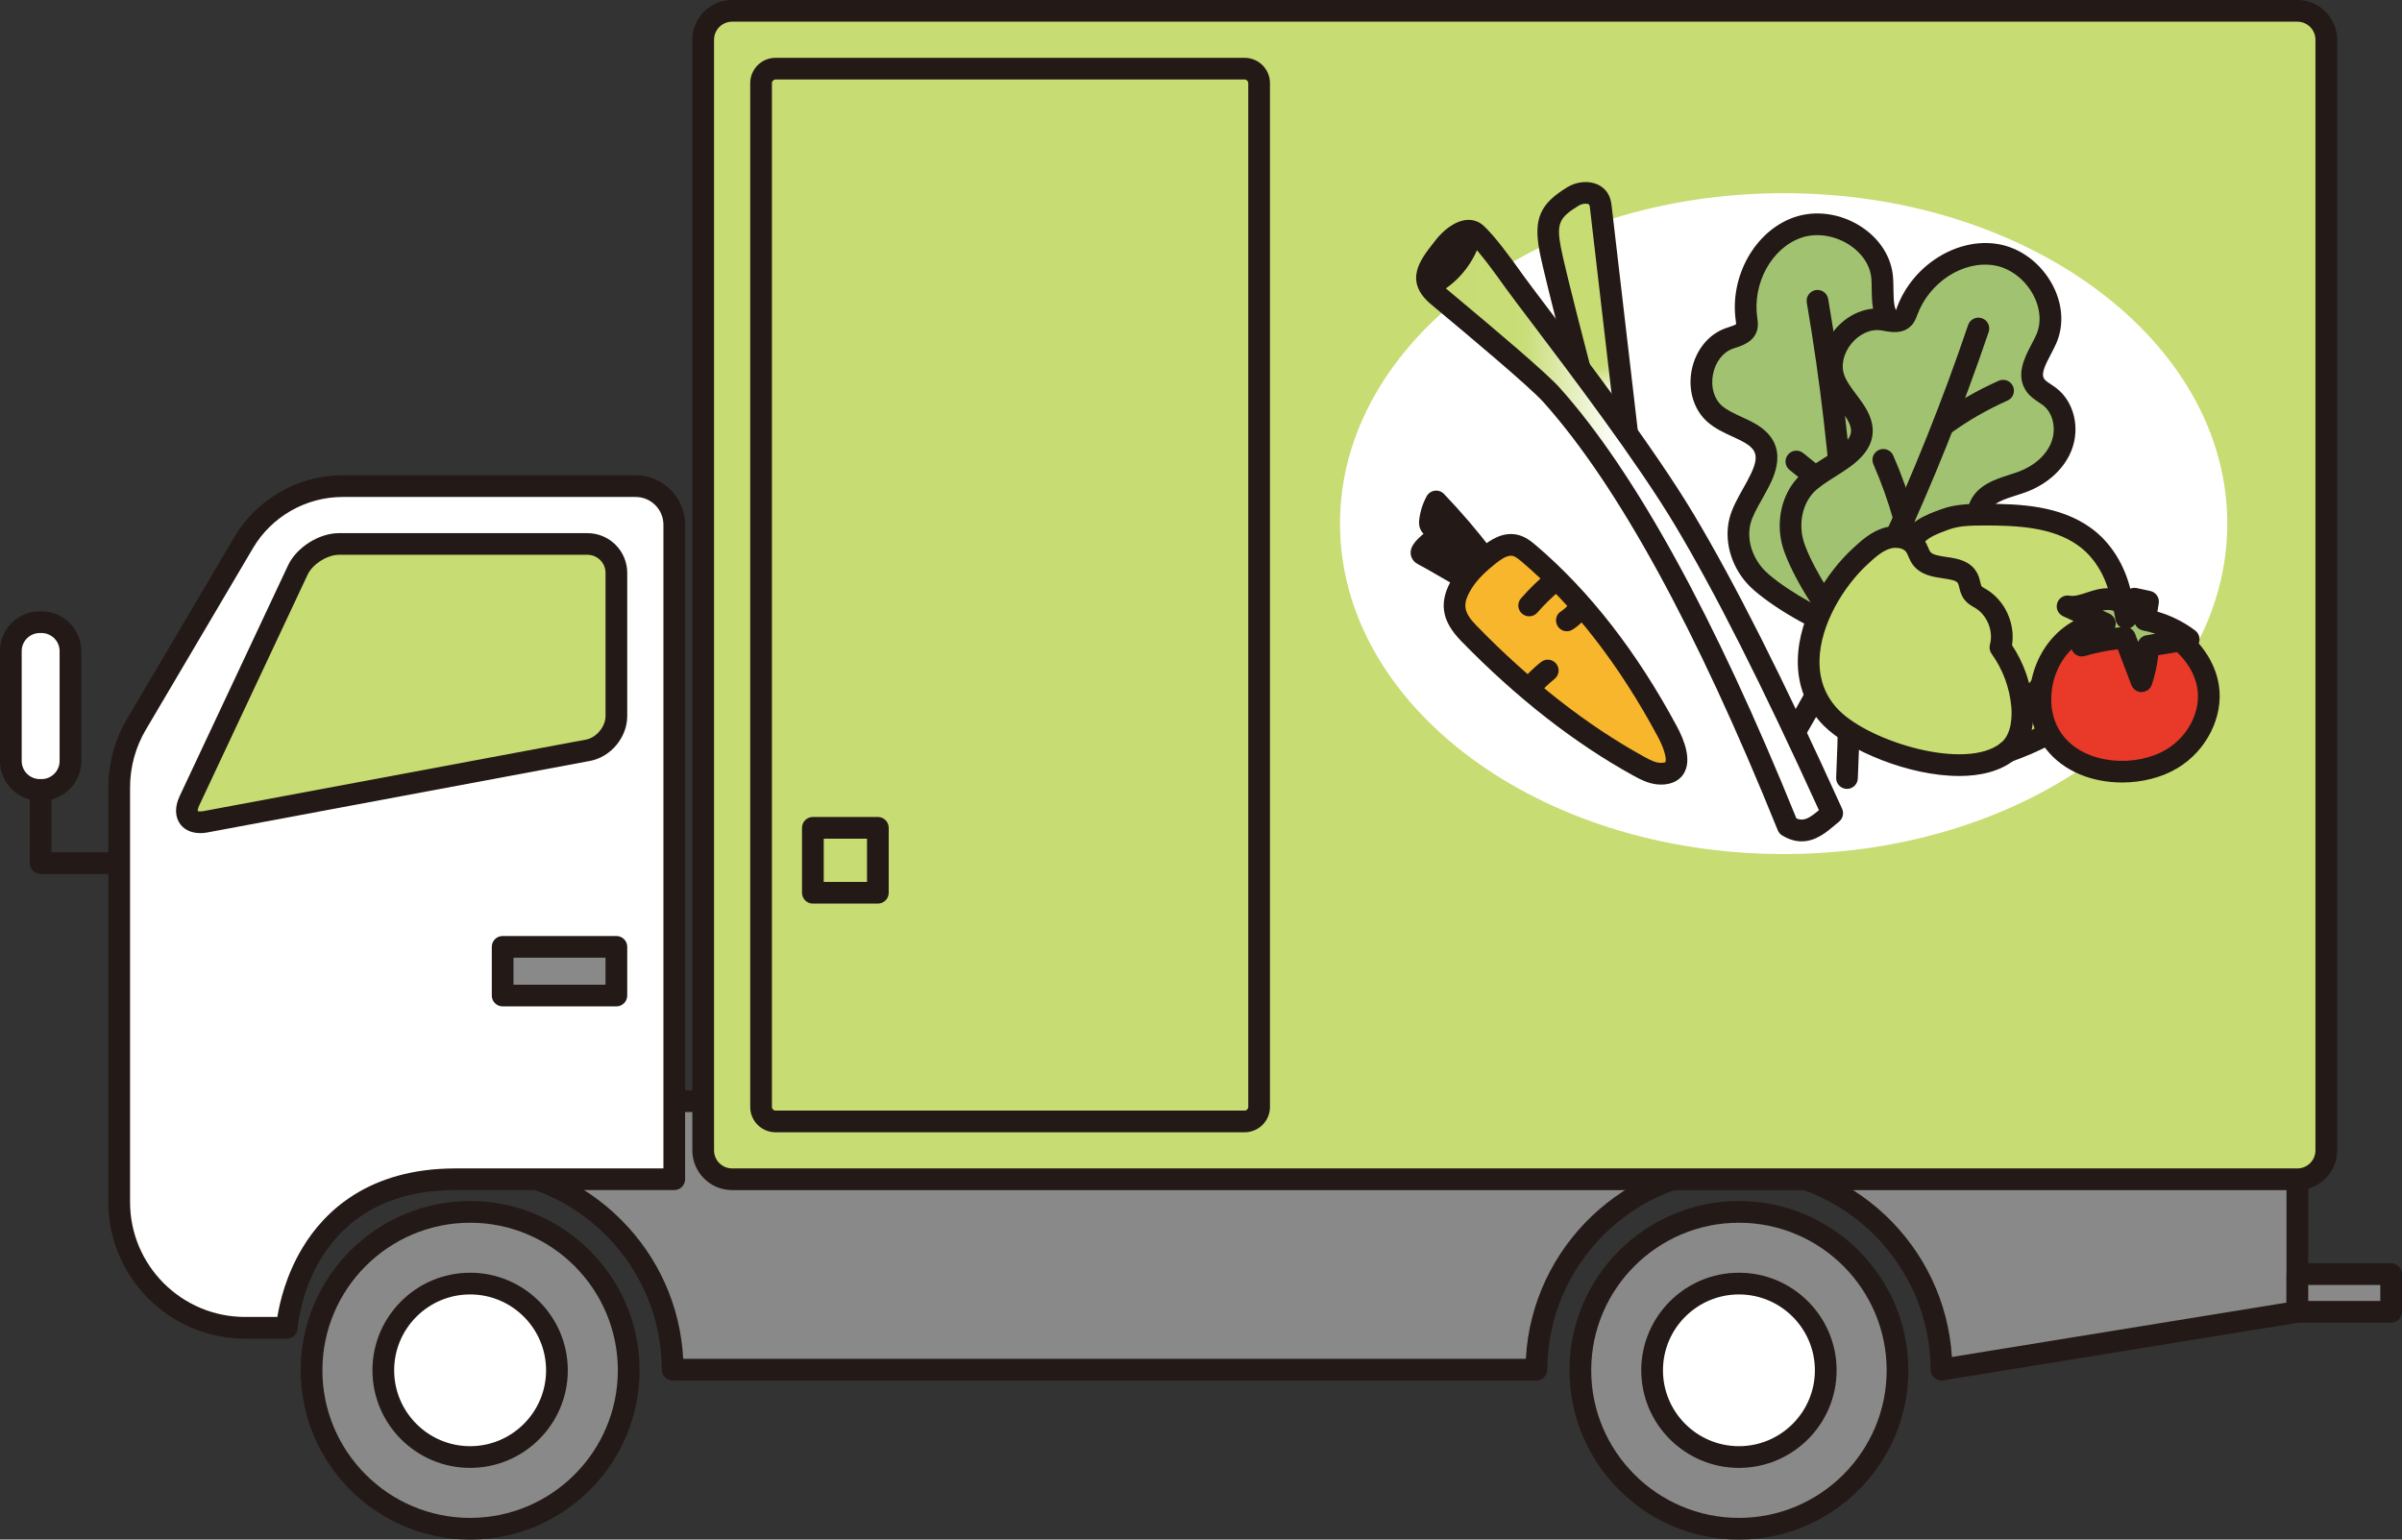 <svg width="195" height="125" viewBox="0 0 195 125" fill="none" xmlns="http://www.w3.org/2000/svg">
<rect x="0" y="0" width="195" height="125" fill="#333333" stroke="none"/>
<path d="M33.891 89.406L38.356 94.836C47.332 94.94 54.579 102.218 54.608 111.203H124.73C124.761 102.154 132.108 94.828 141.173 94.828C150.237 94.828 157.585 102.154 157.616 111.203L186.507 106.507V89.406H33.891Z" fill="#898989"/>
<path d="M157.614 112.082C157.406 112.082 157.203 112.01 157.044 111.873C156.847 111.708 156.733 111.463 156.733 111.205C156.704 102.659 149.724 95.706 141.171 95.706C132.618 95.706 125.637 102.657 125.61 111.205C125.61 111.689 125.214 112.082 124.73 112.082H54.608C54.124 112.082 53.73 111.689 53.728 111.205C53.713 107.093 52.11 103.224 49.211 100.307C46.314 97.393 42.456 95.761 38.346 95.716C38.087 95.714 37.84 95.596 37.674 95.395L33.209 89.965C32.994 89.702 32.948 89.338 33.093 89.029C33.238 88.721 33.549 88.526 33.889 88.526H186.505C186.992 88.526 187.386 88.92 187.386 89.406V106.507C187.386 106.938 187.073 107.306 186.646 107.377L157.754 112.072C157.707 112.08 157.659 112.082 157.614 112.082ZM55.464 110.323H123.872C124.361 101.216 131.944 93.948 141.171 93.948C150.397 93.948 157.897 101.138 158.461 110.174L185.624 105.76V90.288H35.754L38.779 93.967C43.198 94.12 47.334 95.923 50.46 99.07C53.481 102.108 55.238 106.075 55.464 110.323Z" fill="#231916"/>
<path d="M186.505 0.88H59.436C58.138 0.88 57.086 1.931 57.086 3.227V93.396C57.086 94.692 58.138 95.743 59.436 95.743H186.505C187.803 95.743 188.854 94.692 188.854 93.396V3.227C188.854 1.931 187.803 0.88 186.505 0.88Z" fill="#C7DC72"/>
<path d="M186.505 96.625H59.436C57.654 96.625 56.206 95.178 56.206 93.398V3.227C56.206 1.447 57.654 0 59.436 0H186.505C188.287 0 189.735 1.447 189.735 3.227V93.398C189.735 95.178 188.287 96.625 186.505 96.625ZM59.436 1.76C58.626 1.76 57.967 2.418 57.967 3.227V93.398C57.967 94.207 58.626 94.865 59.436 94.865H186.505C187.315 94.865 187.974 94.207 187.974 93.398V3.227C187.974 2.418 187.315 1.76 186.505 1.76H59.436Z" fill="#231916"/>
<path d="M144.801 69.341C164.692 69.341 180.818 57.329 180.818 42.512C180.818 27.695 164.692 15.683 144.801 15.683C124.909 15.683 108.784 27.695 108.784 42.512C108.784 57.329 124.909 69.341 144.801 69.341Z" fill="white"/>
<path d="M54.737 95.743H36.97C24.095 95.743 23.291 107.801 23.291 107.801H19.891C14.249 107.801 9.676 103.233 9.676 97.596V63.921C9.676 62.122 10.159 60.356 11.072 58.806L19.781 44.048C21.457 41.208 24.511 39.465 27.81 39.465H51.598C53.33 39.465 54.735 40.868 54.735 42.599V95.743H54.737Z" fill="white"/>
<path d="M23.293 108.683H19.893C13.774 108.683 8.798 103.711 8.798 97.598V63.923C8.798 61.969 9.322 60.046 10.316 58.361L19.025 43.603C20.85 40.508 24.217 38.587 27.812 38.587H51.6C53.815 38.587 55.618 40.388 55.618 42.601V95.743C55.618 96.229 55.224 96.623 54.737 96.623H36.97C25.096 96.623 24.203 107.402 24.169 107.861C24.136 108.323 23.753 108.681 23.291 108.681L23.293 108.683ZM27.812 40.349C24.839 40.349 22.052 41.938 20.541 44.497L11.833 59.255C11 60.669 10.559 62.282 10.559 63.923V97.598C10.559 102.74 14.746 106.924 19.893 106.924H22.516C22.703 105.766 23.21 103.551 24.549 101.322C26.318 98.376 29.909 94.865 36.972 94.865H53.858V42.603C53.858 41.361 52.847 40.349 51.602 40.349H27.814H27.812Z" fill="#231916"/>
<path d="M16.685 66.718C15.415 66.956 14.825 66.194 15.374 65.024L24.173 46.288C24.723 45.118 26.229 44.164 27.52 44.164H47.688C48.981 44.164 50.038 45.22 50.038 46.511V58.135C50.038 59.427 48.998 60.677 47.727 60.913L16.683 66.718H16.685Z" fill="#C7DC72"/>
<path d="M16.257 67.641C15.575 67.641 15.007 67.397 14.653 66.939C14.199 66.353 14.172 65.519 14.578 64.654L23.378 45.917C24.07 44.441 25.891 43.286 27.522 43.286H47.69C49.472 43.286 50.92 44.733 50.92 46.513V58.137C50.92 59.864 49.59 61.464 47.893 61.781L16.849 67.585C16.644 67.623 16.447 67.643 16.257 67.643V67.641ZM16.051 65.857C16.109 65.877 16.261 65.904 16.524 65.855L47.568 60.05C48.415 59.893 49.159 58.998 49.159 58.135V46.511C49.159 45.702 48.5 45.044 47.69 45.044H27.522C26.569 45.044 25.377 45.799 24.971 46.663L16.172 65.399C16.058 65.641 16.045 65.794 16.051 65.857Z" fill="#231916"/>
<path d="M25.29 111.259C25.29 104.154 31.055 98.395 38.165 98.395C45.276 98.395 51.041 104.154 51.041 111.259C51.041 118.363 45.276 124.122 38.165 124.122C31.055 124.122 25.29 118.363 25.29 111.259Z" fill="#898989"/>
<path d="M38.165 125C30.58 125 24.41 118.835 24.41 111.257C24.41 103.678 30.58 97.513 38.165 97.513C45.751 97.513 51.921 103.678 51.921 111.257C51.921 118.835 45.751 125 38.165 125ZM38.165 99.275C31.552 99.275 26.173 104.651 26.173 111.257C26.173 117.862 31.554 123.239 38.165 123.239C44.777 123.239 50.158 117.862 50.158 111.257C50.158 104.651 44.777 99.275 38.165 99.275Z" fill="#231916"/>
<path d="M43.151 116.237C45.903 113.487 45.903 109.028 43.151 106.277C40.398 103.527 35.935 103.527 33.182 106.277C30.429 109.028 30.429 113.487 33.182 116.237C35.935 118.987 40.398 118.987 43.151 116.237Z" fill="white"/>
<path d="M38.166 119.179C33.794 119.179 30.236 115.624 30.236 111.256C30.236 106.888 33.794 103.334 38.166 103.334C42.537 103.334 46.095 106.888 46.095 111.256C46.095 115.624 42.537 119.179 38.166 119.179ZM38.166 105.096C34.765 105.096 31.999 107.859 31.999 111.256C31.999 114.653 34.765 117.417 38.166 117.417C41.566 117.417 44.332 114.653 44.332 111.256C44.332 107.859 41.566 105.096 38.166 105.096Z" fill="#231916"/>
<path d="M128.297 111.259C128.297 104.154 134.062 98.395 141.17 98.395C148.279 98.395 154.046 104.154 154.046 111.259C154.046 118.363 148.281 124.122 141.17 124.122C134.059 124.122 128.297 118.363 128.297 111.259Z" fill="#898989"/>
<path d="M141.171 125C133.585 125 127.415 118.835 127.415 111.257C127.415 103.678 133.585 97.513 141.171 97.513C148.756 97.513 154.926 103.678 154.926 111.257C154.926 118.835 148.756 125 141.171 125ZM141.171 99.275C134.557 99.275 129.178 104.651 129.178 111.257C129.178 117.862 134.559 123.239 141.171 123.239C147.782 123.239 153.163 117.862 153.163 111.257C153.163 104.651 147.782 99.275 141.171 99.275Z" fill="#231916"/>
<path d="M147.977 113.106C148.996 109.352 146.777 105.484 143.02 104.465C139.263 103.447 135.391 105.664 134.371 109.418C133.352 113.172 135.571 117.04 139.328 118.059C143.086 119.077 146.958 116.86 147.977 113.106Z" fill="white"/>
<path d="M141.171 119.179C136.799 119.179 133.241 115.625 133.241 111.257C133.241 106.889 136.799 103.334 141.171 103.334C145.542 103.334 149.1 106.889 149.1 111.257C149.1 115.625 145.542 119.179 141.171 119.179ZM141.171 105.096C137.771 105.096 135.004 107.86 135.004 111.257C135.004 114.654 137.771 117.417 141.171 117.417C144.571 117.417 147.337 114.654 147.337 111.257C147.337 107.86 144.571 105.096 141.171 105.096Z" fill="#231916"/>
<path d="M194.12 103.446H186.505V106.508H194.12V103.446Z" fill="#898989"/>
<path d="M194.12 107.387H186.505C186.018 107.387 185.625 106.994 185.625 106.507V103.446C185.625 102.959 186.018 102.566 186.505 102.566H194.12C194.606 102.566 195 102.959 195 103.446V106.507C195 106.994 194.606 107.387 194.12 107.387ZM187.388 105.628H193.239V104.326H187.388V105.628Z" fill="#231916"/>
<path d="M3.369 50.515H3.23C1.933 50.515 0.881 51.566 0.881 52.863V61.787C0.881 63.083 1.933 64.134 3.23 64.134H3.369C4.667 64.134 5.719 63.083 5.719 61.787V52.863C5.719 51.566 4.667 50.515 3.369 50.515Z" fill="white"/>
<path d="M3.369 65.014H3.23C1.448 65.014 0 63.567 0 61.787V52.863C0 51.082 1.448 49.635 3.23 49.635H3.369C5.151 49.635 6.599 51.082 6.599 52.863V61.787C6.599 63.567 5.151 65.014 3.369 65.014ZM3.23 51.395C2.42 51.395 1.761 52.053 1.761 52.863V61.787C1.761 62.596 2.42 63.255 3.23 63.255H3.369C4.179 63.255 4.838 62.596 4.838 61.787V52.863C4.838 52.053 4.179 51.395 3.369 51.395H3.23Z" fill="#231916"/>
<path d="M9.425 70.957H3.299C2.812 70.957 2.418 70.564 2.418 70.078V64.366C2.418 63.88 2.812 63.486 3.299 63.486C3.785 63.486 4.179 63.88 4.179 64.366V69.198H9.423C9.91 69.198 10.304 69.591 10.304 70.078C10.304 70.564 9.91 70.957 9.423 70.957H9.425Z" fill="#231916"/>
<path d="M50.04 76.876H40.805V80.83H50.04V76.876Z" fill="#898989"/>
<path d="M50.04 81.71H40.805C40.318 81.71 39.925 81.316 39.925 80.83V76.876C39.925 76.389 40.318 75.996 40.805 75.996H50.04C50.527 75.996 50.92 76.389 50.92 76.876V80.83C50.92 81.316 50.527 81.71 50.04 81.71ZM41.686 79.95H49.157V77.756H41.686V79.95Z" fill="#231916"/>
<path d="M101.043 91.93H62.96C61.827 91.93 60.905 91.009 60.905 89.876V6.749C60.905 5.616 61.827 4.695 62.96 4.695H101.043C102.176 4.695 103.098 5.616 103.098 6.749V89.876C103.098 91.009 102.176 91.93 101.043 91.93ZM62.96 6.455C62.801 6.455 62.666 6.589 62.666 6.749V89.876C62.666 90.036 62.801 90.17 62.96 90.17H101.043C101.202 90.17 101.337 90.036 101.337 89.876V6.749C101.337 6.589 101.202 6.455 101.043 6.455H62.96Z" fill="#231916"/>
<path d="M71.267 73.363H65.99C65.503 73.363 65.109 72.969 65.109 72.483V67.21C65.109 66.724 65.503 66.331 65.99 66.331H71.267C71.754 66.331 72.148 66.724 72.148 67.21V72.483C72.148 72.969 71.754 73.363 71.267 73.363ZM66.872 71.603H70.386V68.092H66.872V71.603Z" fill="#231916"/>
<path d="M142.627 39.465C143.483 37.879 144.051 36.329 142.08 35.178C141.137 34.627 140.039 34.323 139.215 33.609C137.313 31.961 138.013 28.307 140.387 27.477C140.941 27.284 141.643 27.131 141.796 26.566C141.854 26.357 141.815 26.136 141.784 25.92C141.351 22.875 143.021 19.492 145.926 18.476C148.831 17.46 152.556 19.501 152.8 22.567C152.908 23.916 152.597 25.674 153.812 26.274C154.261 26.496 154.792 26.456 155.287 26.539C156.748 26.783 157.854 28.172 158.028 29.64C158.202 31.11 157.568 32.592 156.588 33.702C155.695 34.712 154.427 35.689 154.526 37.031C154.727 39.734 157.17 40.707 156.163 43.928C155.658 45.547 154.64 46.95 153.58 48.273C152.436 49.696 150.818 51.2 149.044 50.76C147.301 50.329 143.632 48.07 142.472 46.768C141.405 45.57 140.862 43.862 141.251 42.307C141.479 41.403 142.105 40.428 142.623 39.463L142.627 39.465Z" fill="#A1C371"/>
<path d="M149.682 51.72C149.398 51.72 149.115 51.685 148.835 51.617C146.978 51.157 143.11 48.807 141.817 47.356C140.499 45.878 139.956 43.862 140.4 42.094C140.607 41.27 141.067 40.452 141.51 39.662C141.624 39.457 141.74 39.252 141.85 39.049C142.812 37.269 142.764 36.6 141.635 35.94C141.322 35.757 140.978 35.6 140.617 35.432C139.946 35.124 139.25 34.805 138.637 34.275C137.52 33.308 137.021 31.698 137.331 30.073C137.642 28.448 138.701 27.135 140.095 26.647C140.174 26.62 140.253 26.593 140.336 26.566C140.516 26.506 140.843 26.4 140.947 26.316C140.945 26.268 140.93 26.164 140.92 26.094L140.914 26.044C140.402 22.44 142.476 18.751 145.638 17.646C147.384 17.035 149.427 17.321 151.102 18.41C152.614 19.393 153.553 20.884 153.681 22.498C153.706 22.817 153.71 23.148 153.714 23.469C153.727 24.548 153.768 25.272 154.205 25.488C154.363 25.566 154.618 25.587 154.885 25.61C155.061 25.624 155.241 25.641 155.434 25.672C157.216 25.968 158.675 27.595 158.905 29.539C159.095 31.149 158.492 32.88 157.249 34.285C157.067 34.492 156.87 34.695 156.681 34.892C156 35.602 155.353 36.273 155.405 36.968C155.471 37.873 155.859 38.571 156.269 39.308C156.949 40.531 157.717 41.92 157.007 44.193C156.455 45.957 155.366 47.462 154.267 48.826C152.72 50.751 151.182 51.72 149.682 51.72ZM143.402 39.883C143.288 40.096 143.168 40.31 143.048 40.523C142.642 41.245 142.258 41.928 142.109 42.523C141.807 43.731 142.198 45.135 143.133 46.185C144.192 47.373 147.743 49.53 149.26 49.907C150.3 50.163 151.524 49.431 152.896 47.723C153.884 46.493 154.862 45.152 155.326 43.667C155.813 42.113 155.335 41.252 154.73 40.16C154.27 39.328 153.745 38.386 153.65 37.097C153.54 35.619 154.578 34.54 155.411 33.673C155.596 33.48 155.77 33.3 155.927 33.12C156.839 32.089 157.284 30.86 157.154 29.744C157.017 28.58 156.151 27.574 155.142 27.407C155.02 27.386 154.879 27.373 154.732 27.361C154.332 27.326 153.878 27.288 153.422 27.063C151.984 26.353 151.966 24.697 151.951 23.488C151.947 23.183 151.945 22.896 151.924 22.635C151.839 21.569 151.189 20.567 150.14 19.884C148.938 19.101 147.436 18.88 146.22 19.306C143.825 20.145 142.26 22.995 142.658 25.798L142.665 25.844C142.7 26.09 142.749 26.429 142.648 26.8C142.389 27.746 141.486 28.042 140.887 28.239C140.816 28.262 140.746 28.284 140.68 28.309C139.876 28.591 139.256 29.392 139.063 30.404C138.871 31.414 139.15 32.389 139.793 32.946C140.215 33.313 140.769 33.565 141.353 33.834C141.738 34.01 142.136 34.194 142.526 34.42C145.435 36.12 144.011 38.757 143.402 39.883Z" fill="#231916"/>
<path d="M149.943 64.05C149.929 64.05 149.916 64.05 149.902 64.05C149.415 64.027 149.04 63.615 149.063 63.131C149.657 50.25 148.856 37.277 146.68 24.568C146.597 24.09 146.92 23.635 147.399 23.552C147.88 23.471 148.333 23.792 148.416 24.27C150.613 37.103 151.423 50.205 150.822 63.211C150.801 63.683 150.409 64.052 149.943 64.052V64.05Z" fill="#231916"/>
<path d="M148.853 33.401C148.725 33.401 148.592 33.373 148.47 33.312C148.033 33.099 147.851 32.574 148.062 32.137C148.88 30.454 149.875 28.847 151.019 27.365C151.317 26.98 151.868 26.91 152.253 27.206C152.639 27.502 152.709 28.054 152.413 28.439C151.342 29.826 150.411 31.329 149.645 32.905C149.492 33.217 149.179 33.401 148.851 33.401H148.853Z" fill="#231916"/>
<path d="M149.595 41.732C149.365 41.732 149.135 41.643 148.961 41.463C147.822 40.285 146.589 39.175 145.292 38.163C144.908 37.863 144.84 37.31 145.14 36.927C145.441 36.544 145.994 36.476 146.377 36.776C147.737 37.838 149.034 39.001 150.229 40.239C150.567 40.589 150.557 41.146 150.208 41.483C150.037 41.649 149.817 41.73 149.597 41.73L149.595 41.732Z" fill="#231916"/>
<path d="M150.105 46.549C149.927 46.549 149.744 46.495 149.589 46.381C149.195 46.096 149.106 45.545 149.392 45.151C150.275 43.934 151.253 42.769 152.301 41.69C152.639 41.343 153.198 41.332 153.547 41.672C153.897 42.009 153.905 42.568 153.565 42.916C152.577 43.934 151.653 45.033 150.82 46.184C150.648 46.422 150.378 46.549 150.105 46.549Z" fill="#231916"/>
<path d="M149.121 37.568C150.627 36.581 151.866 35.486 150.681 33.538C150.113 32.604 149.293 31.818 148.907 30.795C148.021 28.441 150.374 25.56 152.859 25.959C153.437 26.052 154.127 26.251 154.533 25.829C154.684 25.671 154.754 25.458 154.831 25.255C155.9 22.372 158.979 20.19 162.021 20.676C165.06 21.163 167.364 24.73 166.119 27.543C165.57 28.781 164.462 30.18 165.243 31.286C165.533 31.695 166.018 31.911 166.413 32.219C167.582 33.128 167.895 34.875 167.348 36.25C166.801 37.624 165.537 38.628 164.147 39.138C162.881 39.601 161.3 39.858 160.749 41.088C159.636 43.561 161.323 45.58 158.905 47.934C157.688 49.115 156.126 49.869 154.562 50.525C152.879 51.233 150.739 51.786 149.388 50.556C148.062 49.349 145.907 45.619 145.507 43.924C145.138 42.363 145.474 40.603 146.56 39.419C147.19 38.732 148.205 38.171 149.121 37.571V37.568Z" fill="#A1C371"/>
<path d="M151.447 52.157C150.376 52.157 149.489 51.84 148.793 51.204C147.38 49.919 145.095 46.012 144.649 44.122C144.196 42.197 144.676 40.164 145.909 38.821C146.483 38.196 147.277 37.695 148.045 37.21C148.244 37.084 148.443 36.96 148.638 36.831C150.331 35.722 150.608 35.113 149.929 33.995C149.74 33.685 149.514 33.385 149.274 33.066C148.831 32.476 148.371 31.865 148.085 31.108C147.565 29.727 147.89 28.073 148.938 26.791C149.987 25.51 151.543 24.858 153.001 25.092C153.082 25.104 153.165 25.119 153.25 25.135C153.437 25.168 153.776 25.229 153.907 25.206C153.928 25.162 153.963 25.065 153.988 24.999L154.004 24.951C155.27 21.54 158.851 19.279 162.157 19.809C163.985 20.101 165.645 21.324 166.6 23.078C167.462 24.661 167.578 26.419 166.923 27.899C166.792 28.193 166.639 28.485 166.49 28.768C165.988 29.723 165.68 30.379 165.962 30.776C166.063 30.919 166.276 31.06 166.5 31.207C166.647 31.304 166.801 31.404 166.954 31.524C168.38 32.631 168.889 34.755 168.166 36.575C167.567 38.082 166.212 39.318 164.449 39.964C164.19 40.059 163.921 40.144 163.662 40.227C162.723 40.527 161.836 40.81 161.55 41.446C161.179 42.274 161.188 43.071 161.196 43.913C161.211 45.313 161.227 46.898 159.518 48.561C158.194 49.848 156.518 50.656 154.904 51.335C153.598 51.883 152.446 52.157 151.45 52.157H151.447ZM149.601 38.303C149.398 38.436 149.191 38.566 148.984 38.699C148.284 39.142 147.621 39.56 147.206 40.011C146.363 40.93 146.04 42.352 146.363 43.719C146.728 45.269 148.824 48.853 149.978 49.904C150.77 50.627 152.198 50.56 154.216 49.712C155.67 49.099 157.17 48.385 158.285 47.3C159.454 46.164 159.443 45.178 159.431 43.932C159.42 42.982 159.41 41.905 159.94 40.725C160.548 39.374 161.975 38.916 163.123 38.55C163.376 38.469 163.614 38.392 163.84 38.309C165.133 37.836 166.111 36.966 166.525 35.923C166.958 34.834 166.676 33.538 165.87 32.911C165.771 32.834 165.655 32.758 165.531 32.677C165.195 32.455 164.814 32.207 164.519 31.791C163.593 30.482 164.364 29.017 164.928 27.947C165.069 27.677 165.203 27.423 165.309 27.183C165.742 26.206 165.647 25.013 165.05 23.914C164.366 22.655 163.15 21.747 161.878 21.542C159.373 21.14 156.638 22.906 155.654 25.558L155.637 25.601C155.55 25.835 155.432 26.156 155.167 26.433C154.487 27.141 153.553 26.974 152.933 26.862C152.861 26.849 152.788 26.835 152.718 26.825C151.876 26.69 150.95 27.102 150.3 27.899C149.649 28.696 149.429 29.685 149.73 30.482C149.927 31.006 150.293 31.491 150.679 32.004C150.934 32.343 151.197 32.693 151.431 33.078C153.18 35.956 150.673 37.599 149.601 38.301V38.303Z" fill="#231916"/>
<path d="M144.264 62.774C144.109 62.774 143.953 62.733 143.81 62.648C143.394 62.397 143.259 61.857 143.51 61.439C150.165 50.393 155.639 38.601 159.777 26.388C159.932 25.928 160.432 25.68 160.894 25.837C161.354 25.992 161.602 26.493 161.445 26.953C157.266 39.285 151.738 51.194 145.018 62.348C144.853 62.623 144.562 62.774 144.262 62.774H144.264Z" fill="#231916"/>
<path d="M157.902 35.3C157.628 35.3 157.357 35.171 157.185 34.933C156.901 34.538 156.992 33.989 157.386 33.706C158.909 32.613 160.548 31.675 162.259 30.915C162.705 30.718 163.225 30.917 163.421 31.362C163.618 31.807 163.419 32.327 162.974 32.524C161.372 33.234 159.837 34.114 158.414 35.136C158.258 35.248 158.078 35.302 157.9 35.302L157.902 35.3Z" fill="#231916"/>
<path d="M154.587 42.978C154.201 42.978 153.847 42.723 153.739 42.334C153.298 40.754 152.741 39.191 152.084 37.688C151.889 37.243 152.092 36.724 152.537 36.529C152.983 36.335 153.503 36.538 153.698 36.983C154.388 38.56 154.972 40.202 155.436 41.86C155.567 42.328 155.293 42.814 154.825 42.944C154.746 42.967 154.665 42.978 154.587 42.978Z" fill="#231916"/>
<path d="M152.743 47.459C152.415 47.459 152.1 47.275 151.949 46.961C151.738 46.522 151.922 45.996 152.361 45.787C153.719 45.135 155.134 44.576 156.57 44.124C157.034 43.977 157.529 44.236 157.674 44.7C157.819 45.164 157.562 45.658 157.098 45.803C155.743 46.23 154.406 46.758 153.126 47.373C153.004 47.432 152.873 47.459 152.745 47.459H152.743Z" fill="#231916"/>
<path d="M169.173 43.537C166.877 41.92 163.881 41.785 161.074 41.783C160.015 41.783 158.931 41.796 157.937 42.158C156.942 42.52 155.511 43.013 155.289 44.048L155.335 44.147C154.808 43.595 153.895 43.472 153.149 43.713C152.312 43.982 151.638 44.596 150.994 45.193C147.685 48.261 144.832 54.421 148.681 58.297C151.452 61.085 159.648 63.644 162.97 61.023C166.664 59.712 170.062 57.705 171.62 54.113C173.178 50.521 172.378 45.793 169.175 43.537H169.173Z" fill="#C7DC72"/>
<path d="M159.037 63.002C154.943 63.002 150.037 60.915 148.054 58.917C146.636 57.489 145.909 55.638 145.951 53.564C146.027 49.877 148.389 46.404 150.391 44.549C151.035 43.953 151.835 43.209 152.875 42.876C153.996 42.516 155.515 42.75 156.248 43.893C156.375 44.091 156.46 44.286 156.534 44.46C156.594 44.599 156.65 44.729 156.706 44.803C156.899 45.056 157.454 45.139 157.995 45.218C158.882 45.346 159.984 45.507 160.527 46.561C160.657 46.818 160.72 47.072 160.769 47.279C160.796 47.393 160.838 47.565 160.869 47.606C160.9 47.644 161.039 47.724 161.13 47.776C161.18 47.805 161.229 47.834 161.277 47.863C162.783 48.772 163.62 50.654 163.339 52.38C164.3 53.831 164.886 55.506 165.04 57.245C165.139 58.388 165.073 60.487 163.513 61.716C162.356 62.629 160.769 63.004 159.037 63.004V63.002ZM153.901 44.476C153.733 44.476 153.563 44.501 153.414 44.551C152.747 44.764 152.158 45.311 151.588 45.839C149.703 47.588 147.772 50.666 147.712 53.601C147.679 55.21 148.213 56.582 149.303 57.68C151.835 60.23 159.565 62.59 162.421 60.336C163.365 59.59 163.339 58.034 163.285 57.398C163.148 55.841 162.595 54.349 161.683 53.08C161.528 52.864 161.478 52.589 161.548 52.333C161.847 51.252 161.327 49.95 160.365 49.37C160.328 49.347 160.289 49.325 160.249 49.302C160.013 49.165 159.719 48.998 159.481 48.691C159.213 48.349 159.124 47.983 159.054 47.687C159.023 47.561 158.992 47.43 158.956 47.362C158.838 47.132 158.397 47.054 157.738 46.956C156.932 46.838 155.927 46.691 155.299 45.863C155.115 45.621 155.005 45.362 154.916 45.155C154.864 45.033 154.814 44.919 154.765 44.841C154.603 44.59 154.255 44.478 153.901 44.478V44.476Z" fill="#231916"/>
<path d="M162.968 61.905C162.605 61.905 162.265 61.679 162.137 61.319C161.973 60.861 162.213 60.358 162.671 60.195C166.983 58.665 169.567 56.622 170.808 53.763C172.298 50.329 171.355 46.153 168.663 44.257C166.581 42.791 163.771 42.665 161.07 42.663C159.965 42.669 159.058 42.686 158.233 42.986L158.152 43.015C157.444 43.272 156.259 43.702 156.145 44.234C156.043 44.71 155.573 45.01 155.098 44.911C154.622 44.81 154.319 44.342 154.421 43.866C154.74 42.381 156.431 41.769 157.549 41.361L157.63 41.332C158.724 40.934 159.833 40.912 161.07 40.903C164.053 40.905 167.174 41.056 169.677 42.818C173.025 45.176 174.231 50.291 172.422 54.463C170.994 57.754 167.996 60.172 163.26 61.853C163.162 61.888 163.063 61.905 162.965 61.905H162.968Z" fill="#231916"/>
<path d="M167.636 57.386C167.584 57.386 167.534 57.386 167.482 57.381C166.842 57.346 166.266 57.118 165.794 56.86C165.39 57.168 164.901 57.342 164.397 57.342H164.387C163.9 57.34 163.508 56.943 163.511 56.458C163.513 55.974 163.906 55.582 164.391 55.582H164.397C164.578 55.582 164.785 55.452 164.901 55.266C165.029 55.061 165.234 54.916 165.473 54.868C165.711 54.819 165.957 54.87 166.154 55.009C166.724 55.407 167.176 55.603 167.578 55.624C167.936 55.645 168.299 55.471 168.39 55.237C168.502 54.953 168.75 54.748 169.049 54.692C169.339 54.639 169.635 54.734 169.84 54.943C169.892 54.951 170.012 54.93 170.099 54.864C170.228 54.754 170.603 54.181 171.023 53.256C171.224 52.813 171.749 52.618 172.19 52.819C172.633 53.02 172.828 53.541 172.627 53.984C172.086 55.172 171.595 55.938 171.166 56.266C170.708 56.613 170.074 56.785 169.492 56.671C169.02 57.118 168.351 57.388 167.638 57.388L167.636 57.386Z" fill="#231916"/>
<path d="M166.761 60.234C164.797 57.671 165.524 53.573 168.1 51.625C170.675 49.677 174.599 49.96 177.059 52.055C178.188 53.016 179.046 54.339 179.263 55.804C179.603 58.079 178.292 60.425 176.319 61.607C173.458 63.323 168.885 63.008 166.759 60.234H166.761Z" fill="#E83929"/>
<path d="M172.266 63.53C169.919 63.53 167.526 62.677 166.063 60.769C165.015 59.4 164.577 57.62 164.83 55.757C165.095 53.8 166.094 52.039 167.569 50.923C170.395 48.785 174.815 48.987 177.633 51.385C179.011 52.558 179.9 54.08 180.138 55.674C180.515 58.197 179.133 60.949 176.775 62.362C175.513 63.12 173.901 63.532 172.266 63.532V63.53ZM167.462 59.698C169.324 62.129 173.435 62.311 175.868 60.851C177.629 59.794 178.669 57.771 178.393 55.933C178.219 54.761 177.542 53.62 176.489 52.724C174.276 50.842 170.826 50.666 168.632 52.327C167.528 53.161 166.778 54.498 166.575 55.993C166.386 57.39 166.699 58.707 167.462 59.698Z" fill="#231916"/>
<path d="M172.608 50.169C172.834 49.65 173.058 49.128 173.284 48.608C173.651 48.687 174.015 48.768 174.382 48.846C174.301 49.339 174.22 49.832 174.142 50.325C175.422 50.567 176.645 51.109 177.681 51.898C176.587 52.08 175.493 52.262 174.399 52.444C174.343 53.417 174.16 54.384 173.856 55.309C173.408 54.132 172.959 52.954 172.511 51.778C171.326 51.867 170.149 52.082 169.009 52.419C169.708 51.906 170.34 51.302 170.88 50.625C169.871 50.161 168.862 49.697 167.853 49.231C168.641 49.383 169.422 49.012 170.193 48.786C170.963 48.561 171.931 48.536 172.422 49.172L172.613 50.171L172.608 50.169Z" fill="#A1C371"/>
<path d="M173.856 56.189C173.491 56.189 173.164 55.964 173.033 55.622L171.927 52.716C171.025 52.821 170.13 53.003 169.26 53.262C168.85 53.382 168.411 53.194 168.22 52.809C168.029 52.426 168.143 51.962 168.487 51.708C168.817 51.465 169.127 51.202 169.42 50.919L167.482 50.029C167.078 49.842 166.875 49.385 167.012 48.96C167.149 48.536 167.58 48.281 168.017 48.364C168.413 48.441 168.902 48.277 169.42 48.105C169.594 48.047 169.768 47.989 169.942 47.94C170.957 47.642 171.881 47.714 172.548 48.124C172.745 47.824 173.11 47.669 173.472 47.747L174.57 47.985C175.028 48.085 175.329 48.526 175.252 48.987L175.142 49.658C176.249 49.977 177.297 50.501 178.213 51.194C178.493 51.407 178.619 51.765 178.536 52.107C178.453 52.449 178.174 52.707 177.825 52.763L175.217 53.198C175.122 54.007 174.948 54.806 174.693 55.581C174.577 55.935 174.249 56.177 173.876 56.187C173.87 56.187 173.862 56.187 173.856 56.187V56.189ZM172.915 50.995C173.104 51.093 173.255 51.256 173.334 51.465L173.58 52.115C173.692 51.838 173.943 51.629 174.251 51.577L174.983 51.455C174.653 51.343 174.316 51.256 173.976 51.19C173.677 51.134 173.443 50.933 173.331 50.672C173.228 50.822 173.081 50.933 172.915 50.993V50.995ZM170.69 49.569L171.247 49.826C171.494 49.94 171.674 50.159 171.736 50.422C171.78 50.608 171.763 50.803 171.688 50.975C171.844 50.956 171.999 50.94 172.155 50.925C171.945 50.799 171.792 50.587 171.744 50.335L171.608 49.615C171.415 49.509 171.077 49.492 170.692 49.569H170.69Z" fill="#231916"/>
<path d="M128.273 30.034C127.85 28.402 126.161 21.904 125.848 20.248C125.424 18.004 125.759 17.122 127.713 15.938C128.399 15.522 129.476 15.526 129.822 16.251C129.914 16.441 129.938 16.657 129.963 16.868C130.72 23.36 131.476 29.852 132.232 36.343C131.161 37.252 130.411 35.428 129.727 34.201C128.438 31.893 128.952 32.65 128.273 30.034Z" fill="url(#paint0_linear_260_1711)"/>
<path d="M131.662 37.467C131.555 37.467 131.457 37.457 131.372 37.441C130.357 37.246 129.775 36.153 129.211 35.097C129.126 34.938 129.041 34.778 128.959 34.631C128.047 33 127.97 32.783 127.782 31.839C127.713 31.497 127.62 31.027 127.421 30.257L127.409 30.205C126.01 24.815 125.194 21.519 124.985 20.414C124.483 17.768 125.016 16.547 127.257 15.189C127.91 14.793 128.741 14.675 129.429 14.88C129.968 15.042 130.39 15.394 130.62 15.874C130.776 16.201 130.813 16.528 130.842 16.768L133.111 36.244C133.144 36.536 133.03 36.826 132.806 37.016C132.388 37.37 131.986 37.471 131.667 37.471L131.662 37.467ZM128.726 16.538C128.542 16.538 128.329 16.594 128.169 16.69C126.568 17.66 126.35 18.168 126.713 20.082C126.851 20.817 127.38 23.093 129.11 29.76L129.122 29.812C129.336 30.632 129.433 31.131 129.506 31.493C129.651 32.226 129.663 32.286 130.492 33.77C130.581 33.929 130.67 34.097 130.761 34.267C130.873 34.478 131.028 34.77 131.19 35.037L129.085 16.965C129.07 16.847 129.054 16.688 129.023 16.625C129.019 16.617 129.004 16.588 128.917 16.561C128.859 16.545 128.793 16.536 128.72 16.536L128.726 16.538Z" fill="#231916"/>
<path d="M125.965 32.072C133.413 40.401 140.147 54.713 145.139 67.078C146.699 68.016 147.747 66.838 148.744 66.025C145.366 58.576 140.916 49.161 136.71 42.146C132.773 35.575 124.697 25.303 122.94 22.865C122.56 22.339 120.903 19.958 119.84 18.973C119.092 18.279 117.87 19.234 117.267 20.006C116.073 21.534 115.064 22.618 116.734 24.026C117.801 24.924 124.597 30.541 125.965 32.072Z" fill="url(#paint1_linear_260_1711)"/>
<path d="M146.264 68.31C145.781 68.31 145.254 68.175 144.685 67.832C144.521 67.733 144.393 67.583 144.322 67.407C137.735 51.093 131.337 39.401 125.308 32.66C124.164 31.381 118.866 26.957 116.873 25.293C116.554 25.026 116.309 24.821 116.166 24.701C113.937 22.819 115.294 21.093 116.386 19.704L116.572 19.466C117.138 18.741 118.091 17.938 119.067 17.859C119.589 17.816 120.064 17.979 120.439 18.327C121.348 19.17 122.558 20.813 123.511 22.151L123.654 22.351C124.044 22.892 124.763 23.842 125.672 25.043C128.934 29.352 134.391 36.563 137.466 41.694C140.818 47.29 144.77 55.13 149.546 65.662C149.711 66.027 149.61 66.455 149.299 66.708C149.191 66.795 149.083 66.888 148.976 66.979C148.313 67.544 147.411 68.31 146.264 68.31ZM145.835 66.449C146.427 66.7 146.869 66.447 147.664 65.78C143.04 55.614 139.206 48.027 135.953 42.597C132.928 37.548 127.506 30.383 124.266 26.102C123.35 24.891 122.627 23.935 122.225 23.378L122.076 23.171C121.545 22.426 120.134 20.445 119.241 19.617C119.075 19.575 118.462 19.904 117.961 20.546L117.77 20.791C116.502 22.403 116.458 22.641 117.302 23.353C117.443 23.471 117.685 23.674 118.002 23.939C121.444 26.812 125.532 30.267 126.621 31.485C132.748 38.337 139.213 50.097 145.835 66.447V66.449Z" fill="#231916"/>
<path d="M116.788 23.631C116.506 23.631 116.228 23.494 116.056 23.244C115.783 22.84 115.891 22.294 116.293 22.022C117.302 21.341 118.068 20.331 118.452 19.176C118.605 18.714 119.104 18.466 119.566 18.617C120.028 18.77 120.279 19.269 120.126 19.731C119.62 21.25 118.611 22.583 117.283 23.48C117.132 23.581 116.96 23.631 116.79 23.631H116.788Z" fill="#231916"/>
<path d="M115.433 44.955C115.416 44.936 115.406 44.913 115.402 44.889C115.393 44.843 115.414 44.798 115.435 44.754C115.613 44.413 116.094 44.046 116.384 43.796C116.429 43.754 116.483 43.713 116.545 43.715C116.608 43.715 116.657 43.761 116.705 43.802C117.575 44.603 118.445 45.404 119.318 46.205C119.477 46.352 119.034 46.698 118.93 46.735C118.636 46.843 118.222 46.551 117.986 46.421C117.173 45.967 116.39 45.474 115.557 45.042C115.514 45.019 115.464 44.99 115.433 44.953V44.955Z" fill="#C7DC72"/>
<path d="M118.796 47.642C118.321 47.642 117.901 47.394 117.648 47.245C117.615 47.226 117.586 47.207 117.557 47.193C117.242 47.017 116.929 46.835 116.618 46.652C116.119 46.361 115.646 46.085 115.151 45.828C115.043 45.773 114.884 45.679 114.749 45.514C114.635 45.373 114.561 45.208 114.532 45.032C114.494 44.808 114.536 44.578 114.654 44.352C114.884 43.912 115.315 43.549 115.661 43.257C115.713 43.214 115.762 43.172 115.806 43.135C116.038 42.932 116.295 42.835 116.568 42.839C116.962 42.85 117.215 43.081 117.3 43.158L119.915 45.563C120.169 45.797 120.281 46.143 120.213 46.489C120.095 47.083 119.455 47.487 119.235 47.567C119.086 47.621 118.939 47.644 118.796 47.644V47.642Z" fill="#231916"/>
<path d="M116.266 42.806C116.206 42.744 116.143 42.68 116.11 42.599C116.073 42.504 116.079 42.396 116.092 42.295C116.156 41.742 116.328 41.204 116.593 40.715C117.961 42.146 119.249 43.651 120.451 45.224C120.571 45.379 120.691 45.543 120.743 45.731C120.795 45.92 120.762 46.145 120.611 46.272C119.794 46.957 116.788 43.342 116.266 42.808V42.806Z" fill="#C7DC72"/>
<path d="M120.372 47.245C119.191 47.245 117.668 45.678 115.976 43.796C115.822 43.626 115.704 43.493 115.634 43.421C115.549 43.332 115.389 43.169 115.292 42.924C115.168 42.609 115.203 42.316 115.217 42.191C115.296 41.525 115.497 40.887 115.818 40.295C115.953 40.047 116.197 39.879 116.475 39.842C116.755 39.804 117.034 39.902 117.229 40.107C118.615 41.554 119.935 43.096 121.151 44.69C121.288 44.868 121.495 45.139 121.593 45.502C121.74 46.044 121.576 46.611 121.176 46.946C120.93 47.154 120.662 47.247 120.372 47.247V47.245Z" fill="#231916"/>
<path d="M118.694 47.365C119.235 46.475 120.014 45.754 120.824 45.1C121.446 44.599 122.204 44.102 122.983 44.272C123.422 44.367 123.789 44.661 124.131 44.953C128.807 48.936 132.471 54.004 135.371 59.415C135.945 60.487 136.925 62.841 134.806 62.82C134.18 62.814 133.598 62.516 133.049 62.214C127.912 59.39 123.337 55.624 119.247 51.428C117.936 50.083 117.704 48.994 118.692 47.365H118.694Z" fill="#F8B62D"/>
<path d="M134.832 63.7C134.82 63.7 134.808 63.7 134.797 63.7C133.977 63.692 133.274 63.342 132.624 62.986C127.844 60.357 123.13 56.676 118.617 52.043C116.981 50.362 116.777 48.826 117.94 46.909C118.582 45.851 119.477 45.054 120.269 44.417C121.01 43.816 122.013 43.162 123.167 43.413C123.797 43.549 124.27 43.918 124.699 44.284C129.041 47.984 132.893 52.935 136.146 59.001C136.757 60.139 137.348 61.723 136.699 62.795C136.449 63.209 135.92 63.702 134.83 63.702L134.832 63.7ZM122.668 45.119C122.256 45.119 121.742 45.491 121.377 45.785C120.704 46.328 119.948 46.994 119.448 47.82C118.7 49.054 118.793 49.698 119.881 50.813C124.274 55.322 128.847 58.897 133.475 61.441C133.948 61.7 134.406 61.934 134.816 61.938C135.067 61.938 135.181 61.893 135.199 61.876C135.292 61.733 135.214 60.982 134.596 59.829C131.449 53.958 127.736 49.176 123.559 45.622C123.29 45.392 123.026 45.181 122.796 45.131C122.755 45.123 122.712 45.119 122.668 45.119Z" fill="#231916"/>
<path d="M124.141 50.039C123.936 50.039 123.729 49.967 123.561 49.822C123.194 49.501 123.157 48.946 123.478 48.58C124.251 47.698 124.881 47.116 125.643 46.464C126.012 46.148 126.57 46.191 126.887 46.562C127.204 46.932 127.16 47.487 126.789 47.804C125.958 48.514 125.42 49.039 124.804 49.741C124.63 49.94 124.386 50.041 124.141 50.041V50.039Z" fill="#231916"/>
<path d="M124.17 56.757C123.969 56.757 123.766 56.688 123.601 56.548C123.23 56.233 123.184 55.678 123.497 55.308C123.978 54.74 124.518 54.217 125.099 53.751C125.478 53.447 126.033 53.509 126.338 53.888C126.642 54.266 126.58 54.821 126.201 55.125C125.708 55.521 125.25 55.964 124.842 56.446C124.668 56.651 124.419 56.757 124.168 56.757H124.17Z" fill="#231916"/>
<path d="M127.204 51.252C126.887 51.252 126.58 51.081 126.423 50.78C126.197 50.352 126.36 49.822 126.787 49.594C126.955 49.493 127.485 48.988 127.682 48.752C127.995 48.379 128.553 48.331 128.923 48.646C129.296 48.959 129.342 49.516 129.029 49.886C128.925 50.008 128.126 50.88 127.61 51.149C127.479 51.217 127.338 51.25 127.202 51.25L127.204 51.252Z" fill="#231916"/>
<defs>
<linearGradient id="paint0_linear_260_1711" x1="132.682" y1="38.163" x2="129.972" y2="27.018" gradientUnits="userSpaceOnUse">
<stop offset="0.53" stop-color="white"/>
<stop offset="0.76" stop-color="#C9DD78"/>
<stop offset="1" stop-color="#C7DC72"/>
</linearGradient>
<linearGradient id="paint1_linear_260_1711" x1="148.744" y1="43.077" x2="115.854" y2="43.077" gradientUnits="userSpaceOnUse">
<stop offset="0.53" stop-color="white"/>
<stop offset="0.76" stop-color="#C9DD78"/>
<stop offset="1" stop-color="#C7DC72"/>
</linearGradient>
</defs>
</svg>
